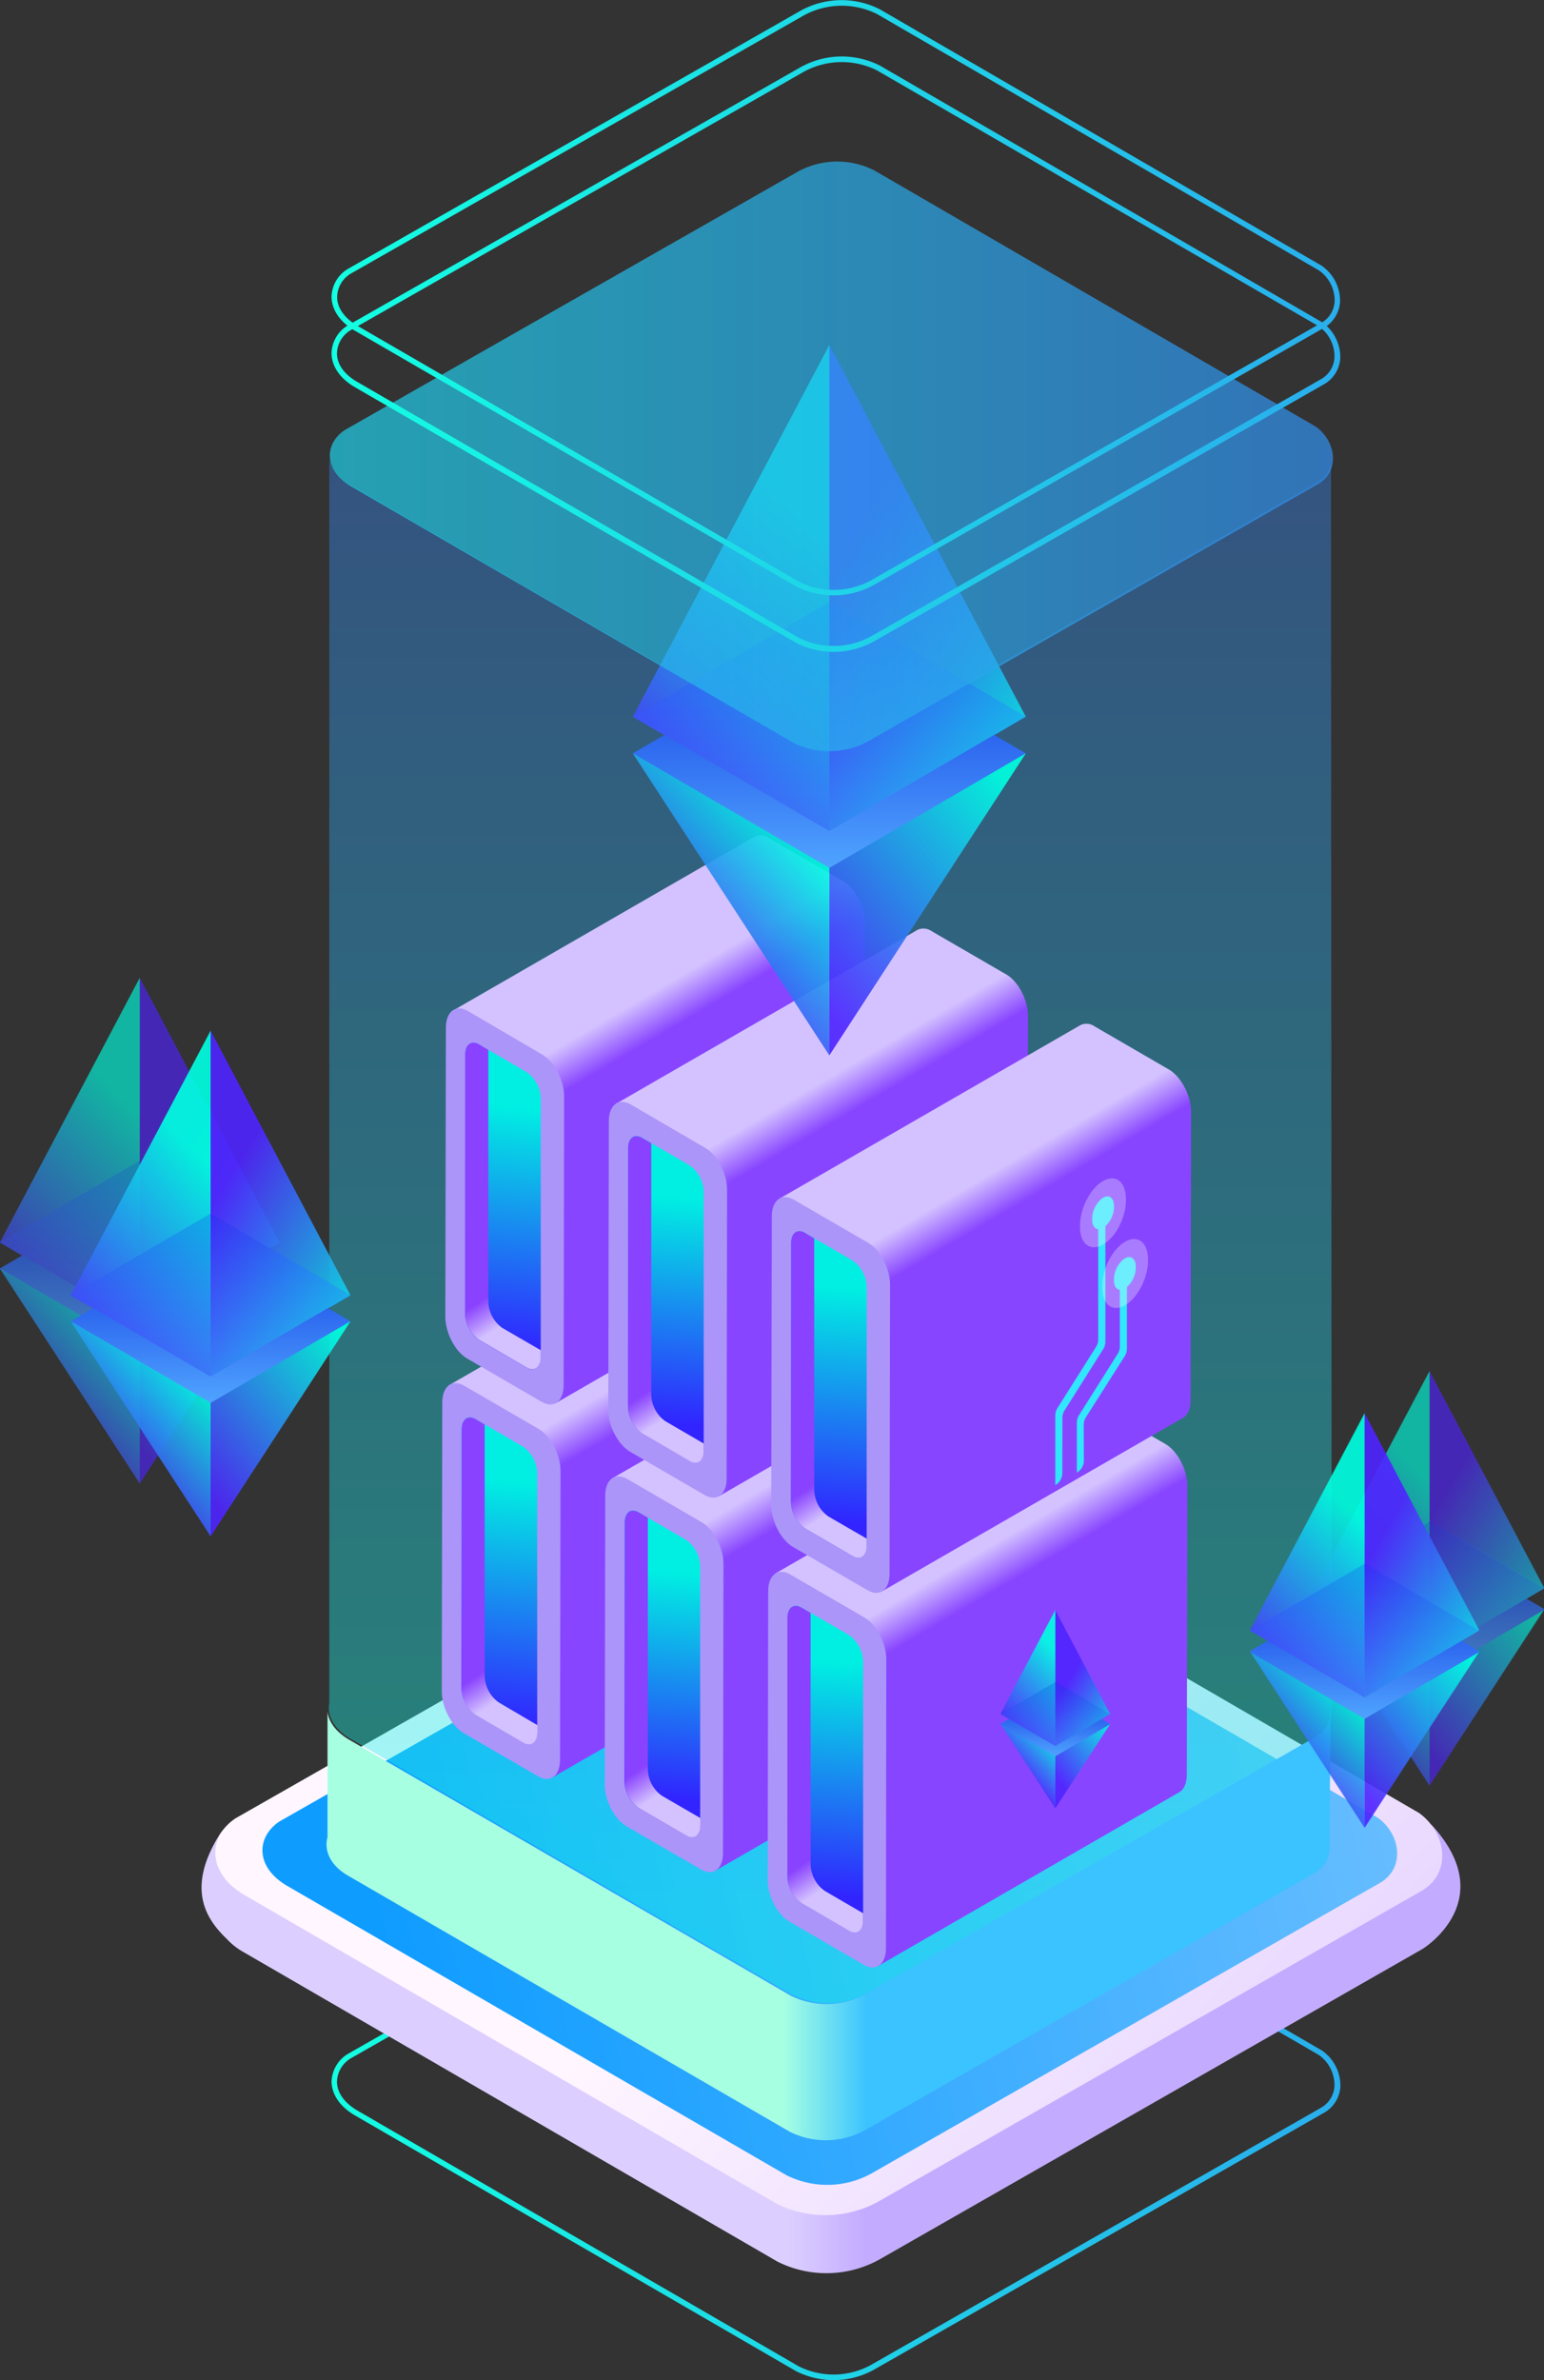 <svg xmlns="http://www.w3.org/2000/svg" xmlns:xlink="http://www.w3.org/1999/xlink" viewBox="0 0 277.99 428.24"><rect x="0" y="0" width="277.99" height="428.24" fill="#333333" stroke="none"/><defs><filter id="luminosity-noclip" x="219.59" y="-8417" width="389.16" height="32766" filterUnits="userSpaceOnUse" color-interpolation-filters="sRGB"><feFlood flood-color="#fff" result="bg"/><feBlend in="SourceGraphic" in2="bg"/></filter><mask id="mask" x="219.59" y="-8417" width="389.16" height="32766" maskUnits="userSpaceOnUse"><g style="filter:url(#luminosity-noclip)"/></mask><linearGradient id="linear-gradient" x1="455.69" y1="375.43" x2="450.82" y2="366.82" gradientUnits="userSpaceOnUse"><stop offset="0" stop-color="#fff"/><stop offset="1"/></linearGradient><linearGradient id="linear-gradient-2" x1="351.8" y1="408.8" x2="357.75" y2="398.57" xlink:href="#linear-gradient"/><linearGradient id="linear-gradient-3" x1="775.32" y1="430.7" x2="287.21" y2="373.47" gradientUnits="userSpaceOnUse"><stop offset="0" stop-color="#4f24ff"/><stop offset="1" stop-color="#13ffe2"/></linearGradient><linearGradient id="linear-gradient-4" x1="383.07" y1="353.97" x2="369.34" y2="353.97" gradientUnits="userSpaceOnUse"><stop offset="0" stop-color="#c3acff"/><stop offset="1" stop-color="#dccfff"/></linearGradient><filter id="luminosity-noclip-3" x="219.59" y="195.85" width="389.16" height="222.57" filterUnits="userSpaceOnUse" color-interpolation-filters="sRGB"><feFlood flood-color="#fff" result="bg"/><feBlend in="SourceGraphic" in2="bg"/></filter><mask id="mask-3" x="-7.77" y="186.39" width="389.16" height="222.57" maskUnits="userSpaceOnUse"><g style="filter:url(#luminosity-noclip-3)"><g transform="translate(-227.36 -9.46)"><g style="mask:url(#mask)"><path d="M602.92,269.56c-7.43-7.53-7.67-.78-6.21,7.38L460.49,198a20,20,0,0,0-19,.58L241.56,313.72c-8.09-3.71-15.53-4.92-18.87.52-6.05,9.88-2,15.25,1.44,18.57a12.07,12.07,0,0,0,3.12,2.43l.17.09,139.89,81a19.68,19.68,0,0,0,18.72-.6l214.8-123.87S617.16,284,602.92,269.56Z" style="mix-blend-mode:multiply;fill:url(#linear-gradient)"/></g></g></g></mask><linearGradient id="linear-gradient-5" x1="407.62" y1="402.89" x2="404.01" y2="396.51" gradientUnits="userSpaceOnUse"><stop offset="0" stop-color="#3300bf"/><stop offset="1" stop-color="#c0abff"/></linearGradient><linearGradient id="linear-gradient-6" x1="344.65" y1="403.97" x2="347.73" y2="398.67" xlink:href="#linear-gradient-5"/><linearGradient id="linear-gradient-7" x1="670.2" y1="610.43" x2="372.19" y2="337.16" gradientTransform="translate(3.32 -5.28) rotate(0.81)" gradientUnits="userSpaceOnUse"><stop offset="0" stop-color="#9c74ff"/><stop offset="1" stop-color="#fff6ff"/></linearGradient><linearGradient id="linear-gradient-8" x1="294.84" y1="361.4" x2="786.68" y2="248.77" gradientUnits="userSpaceOnUse"><stop offset="0" stop-color="#0e9cff"/><stop offset="1" stop-color="#fff6ff"/></linearGradient><linearGradient id="linear-gradient-9" x1="376.82" y1="-110.01" x2="376.82" y2="352.17" xlink:href="#linear-gradient-3"/><linearGradient id="linear-gradient-10" x1="342.79" y1="264.74" x2="339.04" y2="258.36" gradientUnits="userSpaceOnUse"><stop offset="0" stop-color="#8845ff"/><stop offset="1" stop-color="#d3c2ff"/></linearGradient><linearGradient id="linear-gradient-11" x1="314.69" y1="319.2" x2="319.1" y2="276.01" gradientUnits="userSpaceOnUse"><stop offset="0" stop-color="#3124ff"/><stop offset="1" stop-color="#00efe2"/></linearGradient><linearGradient id="linear-gradient-12" x1="322.24" y1="305.02" x2="325.42" y2="309.84" gradientUnits="userSpaceOnUse"><stop offset="0" stop-color="#8942ff"/><stop offset="1" stop-color="#d3c2ff"/></linearGradient><linearGradient id="linear-gradient-13" x1="372.13" y1="281.51" x2="368.38" y2="275.13" xlink:href="#linear-gradient-10"/><linearGradient id="linear-gradient-14" x1="344.69" y1="332.82" x2="348.21" y2="292.27" xlink:href="#linear-gradient-11"/><linearGradient id="linear-gradient-15" x1="351.58" y1="321.79" x2="354.76" y2="326.61" xlink:href="#linear-gradient-12"/><linearGradient id="linear-gradient-16" x1="401.47" y1="298.65" x2="397.72" y2="292.26" xlink:href="#linear-gradient-10"/><linearGradient id="linear-gradient-17" x1="374.29" y1="350.56" x2="377.37" y2="308.42" xlink:href="#linear-gradient-11"/><linearGradient id="linear-gradient-18" x1="380.92" y1="338.92" x2="384.1" y2="343.75" xlink:href="#linear-gradient-12"/><linearGradient id="linear-gradient-19" x1="343.44" y1="197.36" x2="339.69" y2="190.98" xlink:href="#linear-gradient-10"/><linearGradient id="linear-gradient-20" x1="315.34" y1="251.82" x2="319.75" y2="208.63" xlink:href="#linear-gradient-11"/><linearGradient id="linear-gradient-21" x1="322.89" y1="237.64" x2="326.07" y2="242.47" xlink:href="#linear-gradient-12"/><linearGradient id="linear-gradient-22" x1="372.78" y1="214.14" x2="369.03" y2="207.75" xlink:href="#linear-gradient-10"/><linearGradient id="linear-gradient-23" x1="345.33" y1="265.44" x2="348.86" y2="224.89" xlink:href="#linear-gradient-11"/><linearGradient id="linear-gradient-24" x1="352.23" y1="254.41" x2="355.41" y2="259.24" xlink:href="#linear-gradient-12"/><linearGradient id="linear-gradient-25" x1="402.12" y1="231.27" x2="398.37" y2="224.88" xlink:href="#linear-gradient-10"/><linearGradient id="linear-gradient-26" x1="374.94" y1="283.18" x2="378.01" y2="241.05" xlink:href="#linear-gradient-11"/><linearGradient id="linear-gradient-27" x1="381.57" y1="271.54" x2="384.75" y2="276.37" xlink:href="#linear-gradient-12"/><linearGradient id="linear-gradient-28" x1="383.53" y1="355.76" x2="368.47" y2="355.76" gradientUnits="userSpaceOnUse"><stop offset="0" stop-color="#3bc3ff"/><stop offset="1" stop-color="#a7ffe2"/></linearGradient><linearGradient id="linear-gradient-29" x1="2818.78" y1="252.42" x2="2818.78" y2="223.09" gradientTransform="matrix(-1, 0, 0, 1, 2848.17, -9.46)" gradientUnits="userSpaceOnUse"><stop offset="0" stop-color="#4fa4ff"/><stop offset="1" stop-color="#1339e2"/></linearGradient><linearGradient id="linear-gradient-30" x1="2818.78" y1="247.7" x2="2818.78" y2="218.37" gradientTransform="matrix(-1, 0, 0, 1, 2848.17, -9.46)" gradientUnits="userSpaceOnUse"><stop offset="0" stop-color="#4f81ff"/><stop offset="1" stop-color="#1339e2"/></linearGradient><linearGradient id="linear-gradient-31" x1="2821.35" y1="215.06" x2="2789.59" y2="233.93" gradientTransform="matrix(-1, 0, 0, 1, 2848.17, -9.46)" gradientUnits="userSpaceOnUse"><stop offset="0" stop-color="#4f24ff"/><stop offset="1" stop-color="#00ffe2"/></linearGradient><linearGradient id="linear-gradient-32" x1="2846.95" y1="244.13" x2="2817.88" y2="215.7" xlink:href="#linear-gradient-31"/><linearGradient id="linear-gradient-33" x1="2823.78" y1="268.45" x2="2795.72" y2="245.75" xlink:href="#linear-gradient-31"/><linearGradient id="linear-gradient-34" x1="2840.45" y1="265.41" x2="2823.74" y2="250.11" xlink:href="#linear-gradient-31"/><linearGradient id="linear-gradient-35" x1="2818.78" y1="252.34" x2="2818.78" y2="223.01" xlink:href="#linear-gradient-29"/><linearGradient id="linear-gradient-36" x1="2818.78" y1="247.62" x2="2818.78" y2="218.29" xlink:href="#linear-gradient-30"/><linearGradient id="linear-gradient-37" x1="2821.35" y1="214.98" x2="2789.59" y2="233.85" xlink:href="#linear-gradient-31"/><linearGradient id="linear-gradient-38" x1="2846.95" y1="244.05" x2="2817.88" y2="215.61" xlink:href="#linear-gradient-31"/><linearGradient id="linear-gradient-39" x1="2823.78" y1="268.36" x2="2795.72" y2="245.66" xlink:href="#linear-gradient-31"/><linearGradient id="linear-gradient-40" x1="2840.45" y1="265.33" x2="2823.74" y2="250.03" xlink:href="#linear-gradient-31"/><linearGradient id="linear-gradient-41" x1="2806.05" y1="261.93" x2="2806.05" y2="232.6" xlink:href="#linear-gradient-29"/><linearGradient id="linear-gradient-42" x1="2806.05" y1="257.21" x2="2806.05" y2="227.88" xlink:href="#linear-gradient-30"/><linearGradient id="linear-gradient-43" x1="2808.61" y1="224.57" x2="2776.86" y2="243.44" xlink:href="#linear-gradient-31"/><linearGradient id="linear-gradient-44" x1="2834.22" y1="253.65" x2="2805.14" y2="225.21" xlink:href="#linear-gradient-31"/><linearGradient id="linear-gradient-45" x1="2811.04" y1="277.96" x2="2782.98" y2="255.26" xlink:href="#linear-gradient-31"/><linearGradient id="linear-gradient-46" x1="2827.71" y1="274.92" x2="2811" y2="259.62" xlink:href="#linear-gradient-31"/><linearGradient id="linear-gradient-47" x1="2806.05" y1="261.85" x2="2806.05" y2="232.52" xlink:href="#linear-gradient-29"/><linearGradient id="linear-gradient-48" x1="2806.05" y1="257.13" x2="2806.05" y2="227.8" xlink:href="#linear-gradient-30"/><linearGradient id="linear-gradient-49" x1="2808.61" y1="224.49" x2="2776.86" y2="243.36" xlink:href="#linear-gradient-31"/><linearGradient id="linear-gradient-50" x1="2834.22" y1="253.56" x2="2805.14" y2="225.13" xlink:href="#linear-gradient-31"/><linearGradient id="linear-gradient-51" x1="2811.04" y1="277.88" x2="2782.98" y2="255.18" xlink:href="#linear-gradient-31"/><linearGradient id="linear-gradient-52" x1="2827.71" y1="274.84" x2="2811" y2="259.54" xlink:href="#linear-gradient-31"/><linearGradient id="linear-gradient-53" x1="2586.91" y1="310.94" x2="2586.91" y2="286.92" xlink:href="#linear-gradient-29"/><linearGradient id="linear-gradient-54" x1="2586.91" y1="307.08" x2="2586.91" y2="283.05" xlink:href="#linear-gradient-30"/><linearGradient id="linear-gradient-55" x1="2589.01" y1="280.34" x2="2563" y2="295.8" xlink:href="#linear-gradient-31"/><linearGradient id="linear-gradient-56" x1="2609.98" y1="304.16" x2="2586.17" y2="280.86" xlink:href="#linear-gradient-31"/><linearGradient id="linear-gradient-57" x1="2591" y1="324.07" x2="2568.02" y2="305.48" xlink:href="#linear-gradient-31"/><linearGradient id="linear-gradient-58" x1="2604.65" y1="321.58" x2="2590.97" y2="309.05" xlink:href="#linear-gradient-31"/><linearGradient id="linear-gradient-59" x1="2586.91" y1="311.15" x2="2586.91" y2="287.12" xlink:href="#linear-gradient-29"/><linearGradient id="linear-gradient-60" x1="2586.91" y1="307.28" x2="2586.91" y2="283.26" xlink:href="#linear-gradient-30"/><linearGradient id="linear-gradient-61" x1="2589.01" y1="280.54" x2="2563" y2="296" xlink:href="#linear-gradient-31"/><linearGradient id="linear-gradient-62" x1="2609.98" y1="304.36" x2="2586.17" y2="281.07" xlink:href="#linear-gradient-31"/><linearGradient id="linear-gradient-63" x1="2591" y1="324.27" x2="2568.02" y2="305.68" xlink:href="#linear-gradient-31"/><linearGradient id="linear-gradient-64" x1="2604.65" y1="321.79" x2="2590.97" y2="309.25" xlink:href="#linear-gradient-31"/><linearGradient id="linear-gradient-65" x1="2598.58" y1="318.53" x2="2598.58" y2="294.5" xlink:href="#linear-gradient-29"/><linearGradient id="linear-gradient-66" x1="2598.58" y1="314.66" x2="2598.58" y2="290.64" xlink:href="#linear-gradient-30"/><linearGradient id="linear-gradient-67" x1="2600.68" y1="287.93" x2="2574.67" y2="303.39" xlink:href="#linear-gradient-31"/><linearGradient id="linear-gradient-68" x1="2621.65" y1="311.74" x2="2597.84" y2="288.45" xlink:href="#linear-gradient-31"/><linearGradient id="linear-gradient-69" x1="2602.67" y1="331.66" x2="2579.69" y2="313.06" xlink:href="#linear-gradient-31"/><linearGradient id="linear-gradient-70" x1="2616.32" y1="329.17" x2="2602.64" y2="316.64" xlink:href="#linear-gradient-31"/><linearGradient id="linear-gradient-71" x1="2598.58" y1="318.73" x2="2598.58" y2="294.71" xlink:href="#linear-gradient-29"/><linearGradient id="linear-gradient-72" x1="2598.58" y1="314.87" x2="2598.58" y2="290.84" xlink:href="#linear-gradient-30"/><linearGradient id="linear-gradient-73" x1="2600.68" y1="288.13" x2="2574.67" y2="303.59" xlink:href="#linear-gradient-31"/><linearGradient id="linear-gradient-74" x1="2621.65" y1="311.95" x2="2597.84" y2="288.65" xlink:href="#linear-gradient-31"/><linearGradient id="linear-gradient-75" x1="2602.67" y1="331.86" x2="2579.69" y2="313.27" xlink:href="#linear-gradient-31"/><linearGradient id="linear-gradient-76" x1="2616.32" y1="329.37" x2="2602.64" y2="316.84" xlink:href="#linear-gradient-31"/><linearGradient id="linear-gradient-77" x1="2694.81" y1="165.66" x2="2694.81" y2="124.44" xlink:href="#linear-gradient-29"/><linearGradient id="linear-gradient-78" x1="2694.81" y1="159.03" x2="2694.81" y2="117.81" xlink:href="#linear-gradient-30"/><linearGradient id="linear-gradient-79" x1="2698.42" y1="113.16" x2="2653.8" y2="139.68" xlink:href="#linear-gradient-31"/><linearGradient id="linear-gradient-80" x1="2734.4" y1="154.02" x2="2693.54" y2="114.06" xlink:href="#linear-gradient-31"/><linearGradient id="linear-gradient-81" x1="2701.83" y1="188.18" x2="2662.4" y2="156.29" xlink:href="#linear-gradient-31"/><linearGradient id="linear-gradient-82" x1="2725.25" y1="183.92" x2="2701.78" y2="162.41" xlink:href="#linear-gradient-31"/><linearGradient id="linear-gradient-83" x1="2694.81" y1="165.61" x2="2694.81" y2="124.39" xlink:href="#linear-gradient-29"/><linearGradient id="linear-gradient-84" x1="2694.81" y1="158.98" x2="2694.81" y2="117.76" xlink:href="#linear-gradient-30"/><linearGradient id="linear-gradient-85" x1="2698.42" y1="113.11" x2="2653.8" y2="139.64" xlink:href="#linear-gradient-31"/><linearGradient id="linear-gradient-86" x1="2734.4" y1="153.97" x2="2693.54" y2="114.01" xlink:href="#linear-gradient-31"/><linearGradient id="linear-gradient-87" x1="2701.83" y1="188.13" x2="2662.4" y2="156.24" xlink:href="#linear-gradient-31"/><linearGradient id="linear-gradient-88" x1="2725.25" y1="183.87" x2="2701.78" y2="162.36" xlink:href="#linear-gradient-31"/><linearGradient id="linear-gradient-89" x1="772.69" y1="91.58" x2="153.82" y2="91.58" xlink:href="#linear-gradient-3"/><linearGradient id="linear-gradient-90" x1="775.32" y1="119.74" x2="287.21" y2="62.52" xlink:href="#linear-gradient-3"/><linearGradient id="linear-gradient-91" x1="775.32" y1="109.58" x2="287.21" y2="52.36" xlink:href="#linear-gradient-3"/><linearGradient id="linear-gradient-92" x1="2654.2" y1="325.36" x2="2654.2" y2="313.87" xlink:href="#linear-gradient-29"/><linearGradient id="linear-gradient-93" x1="2654.2" y1="323.52" x2="2654.2" y2="312.02" xlink:href="#linear-gradient-30"/><linearGradient id="linear-gradient-94" x1="2655.2" y1="310.73" x2="2642.76" y2="318.12" xlink:href="#linear-gradient-31"/><linearGradient id="linear-gradient-95" x1="2665.23" y1="322.12" x2="2653.84" y2="310.98" xlink:href="#linear-gradient-31"/><linearGradient id="linear-gradient-96" x1="2656.15" y1="331.64" x2="2645.16" y2="322.75" xlink:href="#linear-gradient-31"/><linearGradient id="linear-gradient-97" x1="2662.68" y1="330.45" x2="2656.14" y2="324.46" xlink:href="#linear-gradient-31"/><linearGradient id="linear-gradient-98" x1="2654.2" y1="325.46" x2="2654.2" y2="313.97" xlink:href="#linear-gradient-29"/><linearGradient id="linear-gradient-99" x1="2654.2" y1="323.61" x2="2654.2" y2="312.12" xlink:href="#linear-gradient-30"/><linearGradient id="linear-gradient-100" x1="2655.2" y1="310.83" x2="2642.76" y2="318.22" xlink:href="#linear-gradient-31"/><linearGradient id="linear-gradient-101" x1="2665.23" y1="322.22" x2="2653.84" y2="311.07" xlink:href="#linear-gradient-31"/><linearGradient id="linear-gradient-102" x1="2656.15" y1="331.74" x2="2645.16" y2="322.85" xlink:href="#linear-gradient-31"/><linearGradient id="linear-gradient-103" x1="2662.68" y1="330.55" x2="2656.14" y2="324.56" xlink:href="#linear-gradient-31"/></defs><g style="isolation:isolate"><g id="content"><g id="_7" data-name="7"><g style="mix-blend-mode:lighten"><path d="M377.47,437.7a15.13,15.13,0,0,1-6.74-1.59L291.15,390c-2.59-1.54-4-3.64-4.1-5.9A6.06,6.06,0,0,1,290,379h0l81.26-46.31a15.23,15.23,0,0,1,14.53-.45l79.59,46.16a7.7,7.7,0,0,1,3.31,6.45,5.79,5.79,0,0,1-3,4.78L385,435.66A15,15,0,0,1,377.47,437.7Zm-87-57.87a5.07,5.07,0,0,0-2.44,4.26c.05,1.91,1.33,3.7,3.6,5.06l79.55,46.07a14,14,0,0,0,13.32-.44l80.65-46.06a4.77,4.77,0,0,0,2.48-4,6.63,6.63,0,0,0-2.85-5.54L385.29,333.1a14.23,14.23,0,0,0-13.55.43Z" transform="translate(-227.36 -9.46)" style="fill:url(#linear-gradient-3)"/></g><path d="M485.1,337.78s-7.22-.8-5.76,7.36l-92.19-53.49a20,20,0,0,0-19,.58l-82.52,47c-8.1-3.71-15.54-4.92-18.87.53-6.05,9.87-2,15.24,1.43,18.56a12.3,12.3,0,0,0,3.13,2.43l.17.1,95.86,55.53a19.68,19.68,0,0,0,18.72-.6l97.43-55.67S497.66,351.44,485.1,337.78Z" transform="translate(-227.36 -9.46)" style="fill:url(#linear-gradient-4)"/><g style="mask:url(#mask-3)"><path d="M485.1,337.78s-7.22-.8-5.76,7.36l-92.19-53.49a20,20,0,0,0-19,.58l-82.52,47c-8.1-3.71-15.54-4.92-18.87.53-6.05,9.87-2,15.24,1.43,18.56a12.3,12.3,0,0,0,3.13,2.43l.17.1,95.86,55.53a19.68,19.68,0,0,0,18.72-.6l97.43-55.67S497.72,351.83,485.1,337.78Z" transform="translate(-227.36 -9.46)" style="opacity:0.4;mix-blend-mode:multiply;fill:url(#linear-gradient-5)"/></g><g style="mask:url(#mask-3)"><path d="M485.1,337.78s-7.22-.8-5.76,7.36l-92.19-53.49a20,20,0,0,0-19,.58l-82.52,47c-8.1-3.71-15.54-4.92-18.87.53-6.05,9.87-2,15.24,1.43,18.56a12.3,12.3,0,0,0,3.13,2.43l.17.1,95.86,55.53a19.68,19.68,0,0,0,18.72-.6l97.43-55.67S497.45,351.59,485.1,337.78Z" transform="translate(-227.36 -9.46)" style="opacity:0.5;mix-blend-mode:multiply;fill:url(#linear-gradient-6)"/></g><path d="M269.76,336.62l98.24-56a20,20,0,0,1,19-.58l95.88,55.63c4.95,3.61,5.91,10.83.43,14l-97.42,55.68a19.73,19.73,0,0,1-18.73.59L271.34,350.4C264.47,346.31,264.86,339.89,269.76,336.62Z" transform="translate(-227.36 -9.46)" style="fill:url(#linear-gradient-7)"/><path d="M277.65,337.2l91.9-52.37a16.71,16.71,0,0,1,15.9-.49l90,52.19c4.13,3,4.93,9.05.36,11.71l-91.22,52.09a16.45,16.45,0,0,1-15.63.5l-90-52.12C273.23,345.29,273.56,339.94,277.65,337.2Z" transform="translate(-227.36 -9.46)" style="fill:url(#linear-gradient-8)"/></g><g id="_6" data-name="6"><path d="M467.13,317.31,467,93a5.3,5.3,0,0,1-2.56,3.3l-80.65,46.06a14.54,14.54,0,0,1-13.82.44L290.4,96.7a7.31,7.31,0,0,1-3.75-4.65l0,223.73c-.43,2.2.66,4.67,3.75,6.5l79.55,46.08a14.56,14.56,0,0,0,13.83-.44l80.65-46.06a5.25,5.25,0,0,0,2.73-4.55Z" transform="translate(-227.36 -9.46)" style="opacity:0.4;mix-blend-mode:lighten;fill:url(#linear-gradient-9)"/><g id="_10" data-name="10"><path d="M378.52,235.38l-13.41-7.78a2.59,2.59,0,0,0-2.5-.25h0l0,0-54.37,31.32,18.56,70.61,54.09-31.17c.91-.43,1.5-1.58,1.5-3.25l.1-51.95C382.46,240,380.7,236.64,378.52,235.38Z" transform="translate(-227.36 -9.46)" style="fill:url(#linear-gradient-10)"/><path d="M324.24,329.06l-13.41-7.78c-2.18-1.26-3.94-4.64-3.93-7.54l.09-51.95c0-2.91,1.77-4.24,3.95-3l13.41,7.78c2.18,1.26,3.94,4.64,3.93,7.54l-.09,51.95C328.19,329,326.42,330.32,324.24,329.06Z" transform="translate(-227.36 -9.46)" style="fill:#ab95f9"/><path d="M321.55,322.92l-8.59-5a6,6,0,0,1-2.51-4.83l0-46.42c0-1.86,1.13-2.71,2.52-1.9l8.59,5a6.07,6.07,0,0,1,2.52,4.83l0,46.42C324.07,322.87,322.94,323.73,321.55,322.92Z" transform="translate(-227.36 -9.46)" style="fill:url(#linear-gradient-11)"/><path d="M317.15,315.76a6,6,0,0,1-2.52-4.83l0-45.18L313,264.8c-1.39-.81-2.53,0-2.53,1.9l0,46.42A6,6,0,0,0,313,318l8.58,5c1.39.81,2.53-.05,2.53-1.91v-1.24Z" transform="translate(-227.36 -9.46)" style="fill:url(#linear-gradient-12)"/><path d="M407.86,252.15l-13.41-7.77a2.57,2.57,0,0,0-2.5-.26h0l0,0-54.37,31.33,18.56,70.6L410.2,314.9c.91-.43,1.5-1.58,1.5-3.25l.1-51.95C411.8,256.79,410,253.41,407.86,252.15Z" transform="translate(-227.36 -9.46)" style="fill:url(#linear-gradient-13)"/><path d="M353.58,345.83l-13.41-7.78c-2.18-1.26-3.94-4.64-3.93-7.54l.09-51.95c0-2.91,1.77-4.24,3.95-3l13.41,7.78c2.18,1.26,3.94,4.64,3.93,7.54l-.09,52C357.53,345.76,355.76,347.09,353.58,345.83Z" transform="translate(-227.36 -9.46)" style="fill:#ab95f9"/><path d="M350.89,339.69l-8.59-5a6,6,0,0,1-2.51-4.83l0-46.42c0-1.86,1.13-2.71,2.52-1.9l8.59,5a6.07,6.07,0,0,1,2.52,4.83l0,46.42C353.41,339.64,352.28,340.5,350.89,339.69Z" transform="translate(-227.36 -9.46)" style="fill:url(#linear-gradient-14)"/><path d="M346.49,332.53A6,6,0,0,1,344,327.7l0-45.18-1.65-.95c-1.4-.81-2.53,0-2.53,1.9l0,46.42a6,6,0,0,0,2.52,4.83l8.58,5c1.39.81,2.53-.05,2.53-1.91v-1.24Z" transform="translate(-227.36 -9.46)" style="fill:url(#linear-gradient-15)"/><path d="M437.2,269.28l-13.41-7.77a2.57,2.57,0,0,0-2.5-.26h0l0,0L366.89,292.6l18.56,70.6L439.54,332c.91-.43,1.5-1.58,1.5-3.25l.1-51.95C441.14,273.92,439.38,270.55,437.2,269.28Z" transform="translate(-227.36 -9.46)" style="fill:url(#linear-gradient-16)"/><path d="M382.92,363l-13.41-7.78c-2.18-1.26-3.94-4.64-3.93-7.54l.09-51.95c0-2.91,1.77-4.24,3.95-3L383,300.49c2.18,1.26,3.94,4.64,3.93,7.55L386.87,360C386.87,362.89,385.1,364.22,382.92,363Z" transform="translate(-227.36 -9.46)" style="fill:#ab95f9"/><path d="M380.23,356.82l-8.59-5a6,6,0,0,1-2.51-4.83l0-46.42c0-1.86,1.13-2.71,2.52-1.9l8.59,5a6.07,6.07,0,0,1,2.52,4.83l0,46.43C382.75,356.78,381.62,357.63,380.23,356.82Z" transform="translate(-227.36 -9.46)" style="fill:url(#linear-gradient-17)"/><path d="M375.83,349.66a6,6,0,0,1-2.52-4.83l0-45.18-1.65-.95c-1.4-.81-2.53,0-2.53,1.9l0,46.42a6,6,0,0,0,2.52,4.83l8.58,5c1.39.81,2.53,0,2.53-1.9v-1.25Z" transform="translate(-227.36 -9.46)" style="fill:url(#linear-gradient-18)"/></g><g id="_10-2" data-name="10"><path d="M379.17,168l-13.41-7.77a2.57,2.57,0,0,0-2.5-.26h0l0,0-54.37,31.33,18.56,70.6,54.09-31.17c.91-.43,1.5-1.58,1.5-3.25l.1-51.95C383.11,172.64,381.35,169.26,379.17,168Z" transform="translate(-227.36 -9.46)" style="fill:url(#linear-gradient-19)"/><path d="M324.89,261.68l-13.41-7.78c-2.18-1.26-3.94-4.64-3.94-7.54l.1-52c0-2.91,1.77-4.24,3.95-3L325,199.21c2.18,1.26,3.94,4.64,3.93,7.54l-.09,51.95C328.84,261.61,327.07,262.94,324.89,261.68Z" transform="translate(-227.36 -9.46)" style="fill:#ab95f9"/><path d="M322.2,255.54l-8.59-5a6.07,6.07,0,0,1-2.52-4.83l0-46.42c0-1.86,1.14-2.71,2.53-1.9l8.59,5a6,6,0,0,1,2.51,4.83l0,46.42C324.72,255.49,323.59,256.35,322.2,255.54Z" transform="translate(-227.36 -9.46)" style="fill:url(#linear-gradient-20)"/><path d="M317.79,248.38a6,6,0,0,1-2.51-4.83l0-45.18-1.65-1c-1.4-.81-2.53,0-2.53,1.9l0,46.42a6,6,0,0,0,2.52,4.83l8.58,5c1.39.81,2.53-.05,2.53-1.9V252.4Z" transform="translate(-227.36 -9.46)" style="fill:url(#linear-gradient-21)"/><path d="M408.51,184.77,395.1,177a2.57,2.57,0,0,0-2.5-.26h0l0,0L338.2,208.09l18.56,70.6,54.09-31.17c.91-.43,1.5-1.58,1.5-3.25l.1-52C412.45,189.41,410.69,186,408.51,184.77Z" transform="translate(-227.36 -9.46)" style="fill:url(#linear-gradient-22)"/><path d="M354.23,278.45l-13.41-7.78c-2.18-1.26-3.94-4.64-3.94-7.54l.1-51.95c0-2.91,1.77-4.24,3.95-3L354.34,216c2.18,1.26,3.94,4.64,3.93,7.54l-.09,52C358.18,278.38,356.41,279.71,354.23,278.45Z" transform="translate(-227.36 -9.46)" style="fill:#ab95f9"/><path d="M351.54,272.31l-8.59-5a6.06,6.06,0,0,1-2.52-4.83l0-46.42c0-1.86,1.14-2.71,2.53-1.9l8.59,5a6,6,0,0,1,2.51,4.83l0,46.43C354.06,272.26,352.93,273.12,351.54,272.31Z" transform="translate(-227.36 -9.46)" style="fill:url(#linear-gradient-23)"/><path d="M347.13,265.15a6,6,0,0,1-2.51-4.83l0-45.18-1.65-.95c-1.4-.81-2.53,0-2.53,1.9l0,46.42a6,6,0,0,0,2.52,4.83l8.58,5c1.39.81,2.52,0,2.53-1.9v-1.25Z" transform="translate(-227.36 -9.46)" style="fill:url(#linear-gradient-24)"/><path d="M437.85,201.91l-13.41-7.78a2.57,2.57,0,0,0-2.5-.26h0l0,0-54.37,31.33,18.56,70.6,54.09-31.16c.91-.44,1.5-1.59,1.5-3.26l.09-51.95C441.79,206.55,440,203.17,437.85,201.91Z" transform="translate(-227.36 -9.46)" style="fill:url(#linear-gradient-25)"/><path d="M383.57,295.58l-13.41-7.77c-2.18-1.27-3.94-4.64-3.94-7.55l.1-51.95c0-2.9,1.77-4.24,3.95-3l13.41,7.77c2.18,1.26,3.94,4.64,3.93,7.55l-.09,52C387.51,295.51,385.75,296.84,383.57,295.58Z" transform="translate(-227.36 -9.46)" style="fill:#ab95f9"/><path d="M380.88,289.44l-8.59-5a6.07,6.07,0,0,1-2.52-4.83l0-46.43c0-1.86,1.14-2.71,2.53-1.9l8.59,5a6,6,0,0,1,2.51,4.83l0,46.42C383.4,289.4,382.27,290.25,380.88,289.44Z" transform="translate(-227.36 -9.46)" style="fill:url(#linear-gradient-26)"/><path d="M376.47,282.28a6,6,0,0,1-2.51-4.83l0-45.17-1.65-1c-1.4-.81-2.53,0-2.53,1.9l0,46.43a6,6,0,0,0,2.51,4.83l8.59,5c1.39.81,2.52,0,2.53-1.9V286.3Z" transform="translate(-227.36 -9.46)" style="fill:url(#linear-gradient-27)"/><g id="_4" data-name="4"><path d="M422.51,272.23a2.55,2.55,0,0,1-1.27,2.2h0v-9a2.49,2.49,0,0,1,.4-1.36l6.94-11a2.51,2.51,0,0,0,.4-1.36v-10.9a.64.64,0,0,1,.64-.65h0a.65.65,0,0,1,.64.65V252.1a2.53,2.53,0,0,1-.39,1.36l-7,11a2.62,2.62,0,0,0-.39,1.36Z" transform="translate(-227.36 -9.46)" style="fill:#31e7ff"/><path d="M418.63,274.47a2.56,2.56,0,0,1-1.27,2.2h0V264.16a2.53,2.53,0,0,1,.39-1.36l6.95-11a2.62,2.62,0,0,0,.39-1.36V228.32a.65.65,0,0,1,.64-.65h0a.65.65,0,0,1,.65.65v22.53a2.51,2.51,0,0,1-.4,1.36l-6.94,11a2.48,2.48,0,0,0-.4,1.35Z" transform="translate(-227.36 -9.46)" style="fill:#31e7ff"/><path d="M426,230.38h0c-1.09.64-2,0-2-1.48v-.12a4.76,4.76,0,0,1,1.93-3.81h0c1.09-.64,2,0,2,1.48v.12A4.76,4.76,0,0,1,426,230.38Z" transform="translate(-227.36 -9.46)" style="fill:#31e7ff"/><path d="M429.92,241.29h0c-1.09.65-2,0-2-1.47v-.13a4.74,4.74,0,0,1,1.93-3.8h0c1.09-.64,2,0,2,1.47v.13A4.73,4.73,0,0,1,429.92,241.29Z" transform="translate(-227.36 -9.46)" style="fill:#31e7ff"/><path d="M426,233.35h0c-2.28,1.36-4.16,0-4.19-3.09V230c0-3.06,1.79-6.64,4.07-8h0c2.28-1.36,4.16,0,4.19,3.09v.27C430.12,228.42,428.3,232,426,233.35Z" transform="translate(-227.36 -9.46)" style="fill:#f8ffff;opacity:0.3"/><path d="M430,244.27h0c-2.28,1.35-4.16,0-4.19-3.09v-.27c0-3.06,1.78-6.64,4.06-8h0c2.28-1.35,4.16,0,4.19,3.1v.27C434.05,239.34,432.23,242.92,430,244.27Z" transform="translate(-227.36 -9.46)" style="fill:#f8ffff;opacity:0.3"/></g></g><path d="M466.89,317a5.28,5.28,0,0,1-2.73,5l-80.65,46.06a14.56,14.56,0,0,1-13.83.44l-79.55-46.08c-2.41-1.44-3.6-3.26-3.8-5V340c-.65,2.3.38,5,3.65,6.91L369.54,393a14.54,14.54,0,0,0,13.82-.43L464,346.5a5.28,5.28,0,0,0,2.73-5h0l.19-24.49Z" transform="translate(-227.36 -9.46)" style="mix-blend-mode:overlay;fill:url(#linear-gradient-28)"/></g><g id="_5" data-name="5"><g style="opacity:0.7"><g style="mix-blend-mode:overlay"><polygon points="50.32 228.29 25.16 242.96 0 228.29 25.16 213.62 50.32 228.29" style="fill:url(#linear-gradient-29)"/><polygon points="50.32 223.57 25.16 238.24 0 223.57 25.16 208.91 50.32 223.57" style="fill:url(#linear-gradient-30)"/><polygon points="50.32 223.57 25.16 176 25.16 238.24 50.32 223.57" style="opacity:0.7;fill:url(#linear-gradient-31)"/><polygon points="0 223.57 25.16 176 25.16 238.24 0 223.57" style="opacity:0.7;fill:url(#linear-gradient-32)"/><polygon points="50.32 228.29 25.16 266.93 25.16 242.96 50.32 228.29" style="opacity:0.7;fill:url(#linear-gradient-33)"/><polygon points="0 228.29 25.16 266.93 25.16 242.96 0 228.29" style="opacity:0.7;fill:url(#linear-gradient-34)"/></g><g style="mix-blend-mode:overlay"><polygon points="50.32 228.21 25.16 242.87 0 228.21 25.16 213.54 50.32 228.21" style="fill:url(#linear-gradient-35)"/><polygon points="50.32 223.49 25.16 238.16 0 223.49 25.16 208.82 50.32 223.49" style="fill:url(#linear-gradient-36)"/><polygon points="50.32 223.49 25.16 175.92 25.16 238.16 50.32 223.49" style="opacity:0.7;fill:url(#linear-gradient-37)"/><polygon points="0 223.49 25.16 175.92 25.16 238.16 0 223.49" style="opacity:0.7;fill:url(#linear-gradient-38)"/><polygon points="50.32 228.21 25.16 266.85 25.16 242.87 50.32 228.21" style="opacity:0.7;fill:url(#linear-gradient-39)"/><polygon points="0 228.21 25.16 266.85 25.16 242.87 0 228.21" style="opacity:0.7;fill:url(#linear-gradient-40)"/></g></g><polygon points="63.08 237.8 37.92 252.47 12.76 237.8 37.92 223.14 63.08 237.8" style="fill:url(#linear-gradient-41)"/><polygon points="63.08 233.08 37.92 247.75 12.76 233.08 37.92 218.42 63.08 233.08" style="fill:url(#linear-gradient-42)"/><polygon points="63.08 233.08 37.92 185.51 37.92 247.75 63.08 233.08" style="opacity:0.7;fill:url(#linear-gradient-43)"/><polygon points="12.76 233.08 37.92 185.51 37.92 247.75 12.76 233.08" style="opacity:0.7;fill:url(#linear-gradient-44)"/><polygon points="63.08 237.8 37.92 276.44 37.92 252.47 63.08 237.8" style="opacity:0.7;fill:url(#linear-gradient-45)"/><polygon points="12.76 237.8 37.92 276.44 37.92 252.47 12.76 237.8" style="opacity:0.7;fill:url(#linear-gradient-46)"/><polygon points="63.08 237.72 37.92 252.39 12.76 237.72 37.92 223.05 63.08 237.72" style="fill:url(#linear-gradient-47)"/><polygon points="63.08 233 37.92 247.67 12.76 233 37.92 218.34 63.08 233" style="fill:url(#linear-gradient-48)"/><polygon points="63.08 233 37.92 185.43 37.92 247.67 63.08 233" style="opacity:0.7;fill:url(#linear-gradient-49)"/><polygon points="12.76 233 37.92 185.43 37.92 247.67 12.76 233" style="opacity:0.7;fill:url(#linear-gradient-50)"/><polygon points="63.08 237.72 37.92 276.36 37.92 252.39 63.08 237.72" style="opacity:0.7;fill:url(#linear-gradient-51)"/><polygon points="12.76 237.72 37.92 276.36 37.92 252.39 12.76 237.72" style="opacity:0.7;fill:url(#linear-gradient-52)"/></g><g id="_4-2" data-name="4"><g style="opacity:0.7"><g style="mix-blend-mode:overlay"><polygon points="277.99 289.47 257.38 301.48 236.77 289.47 257.38 277.45 277.99 289.47" style="fill:url(#linear-gradient-53)"/><polygon points="277.99 285.6 257.38 297.62 236.77 285.6 257.38 273.59 277.99 285.6" style="fill:url(#linear-gradient-54)"/><polygon points="277.99 285.6 257.38 246.64 257.38 297.62 277.99 285.6" style="opacity:0.7;fill:url(#linear-gradient-55)"/><polygon points="236.77 285.6 257.38 246.64 257.38 297.62 236.77 285.6" style="opacity:0.7;fill:url(#linear-gradient-56)"/><polygon points="277.99 289.47 257.38 321.12 257.38 301.48 277.99 289.47" style="opacity:0.7;fill:url(#linear-gradient-57)"/><polygon points="236.77 289.47 257.38 321.12 257.38 301.48 236.77 289.47" style="opacity:0.7;fill:url(#linear-gradient-58)"/></g><g style="mix-blend-mode:overlay"><polygon points="277.99 289.67 257.38 301.68 236.77 289.67 257.38 277.66 277.99 289.67" style="fill:url(#linear-gradient-59)"/><polygon points="277.99 285.81 257.38 297.82 236.77 285.81 257.38 273.79 277.99 285.81" style="fill:url(#linear-gradient-60)"/><polygon points="277.99 285.81 257.38 246.84 257.38 297.82 277.99 285.81" style="opacity:0.7;fill:url(#linear-gradient-61)"/><polygon points="236.77 285.81 257.38 246.84 257.38 297.82 236.77 285.81" style="opacity:0.7;fill:url(#linear-gradient-62)"/><polygon points="277.99 289.67 257.38 321.32 257.38 301.68 277.99 289.67" style="opacity:0.7;fill:url(#linear-gradient-63)"/><polygon points="236.77 289.67 257.38 321.32 257.38 301.68 236.77 289.67" style="opacity:0.7;fill:url(#linear-gradient-64)"/></g></g><polygon points="266.3 297.05 245.69 309.07 225.09 297.05 245.69 285.04 266.3 297.05" style="fill:url(#linear-gradient-65)"/><polygon points="266.3 293.19 245.69 305.2 225.09 293.19 245.69 281.18 266.3 293.19" style="fill:url(#linear-gradient-66)"/><polygon points="266.3 293.19 245.69 254.22 245.69 305.2 266.3 293.19" style="opacity:0.7;fill:url(#linear-gradient-67)"/><polygon points="225.09 293.19 245.69 254.22 245.69 305.2 225.09 293.19" style="opacity:0.7;fill:url(#linear-gradient-68)"/><polygon points="266.3 297.05 245.69 328.7 245.69 309.07 266.3 297.05" style="opacity:0.7;fill:url(#linear-gradient-69)"/><polygon points="225.09 297.05 245.69 328.7 245.69 309.07 225.09 297.05" style="opacity:0.7;fill:url(#linear-gradient-70)"/><polygon points="266.3 297.26 245.69 309.27 225.09 297.26 245.69 285.24 266.3 297.26" style="fill:url(#linear-gradient-71)"/><polygon points="266.3 293.39 245.69 305.4 225.09 293.39 245.69 281.38 266.3 293.39" style="fill:url(#linear-gradient-72)"/><polygon points="266.3 293.39 245.69 254.43 245.69 305.4 266.3 293.39" style="opacity:0.7;fill:url(#linear-gradient-73)"/><polygon points="225.09 293.39 245.69 254.43 245.69 305.4 225.09 293.39" style="opacity:0.7;fill:url(#linear-gradient-74)"/><polygon points="266.3 297.26 245.69 328.91 245.69 309.27 266.3 297.26" style="opacity:0.7;fill:url(#linear-gradient-75)"/><polygon points="225.09 297.26 245.69 328.91 245.69 309.27 225.09 297.26" style="opacity:0.7;fill:url(#linear-gradient-76)"/></g><g id="_3" data-name="3"><polygon points="184.67 135.59 149.32 156.2 113.96 135.59 149.32 114.98 184.67 135.59" style="fill:url(#linear-gradient-77)"/><polygon points="184.67 128.96 149.32 149.57 113.96 128.96 149.32 108.35 184.67 128.96" style="fill:url(#linear-gradient-78)"/><polygon points="184.67 128.96 149.32 62.12 149.32 149.57 184.67 128.96" style="opacity:0.7;fill:url(#linear-gradient-79)"/><polygon points="113.96 128.96 149.32 62.12 149.32 149.57 113.96 128.96" style="opacity:0.7;fill:url(#linear-gradient-80)"/><polygon points="184.67 135.59 149.32 189.89 149.32 156.2 184.67 135.59" style="opacity:0.7;fill:url(#linear-gradient-81)"/><polygon points="113.96 135.59 149.32 189.89 149.32 156.2 113.96 135.59" style="opacity:0.7;fill:url(#linear-gradient-82)"/><g style="mix-blend-mode:overlay"><polygon points="184.67 135.54 149.32 156.15 113.96 135.54 149.32 114.93 184.67 135.54" style="fill:url(#linear-gradient-83)"/><polygon points="184.67 128.91 149.32 149.52 113.96 128.91 149.32 108.3 184.67 128.91" style="fill:url(#linear-gradient-84)"/><polygon points="184.67 128.91 149.32 62.06 149.32 149.52 184.67 128.91" style="opacity:0.7;fill:url(#linear-gradient-85)"/><polygon points="113.96 128.91 149.32 62.06 149.32 149.52 113.96 128.91" style="opacity:0.7;fill:url(#linear-gradient-86)"/><polygon points="184.67 135.54 149.32 189.84 149.32 156.15 184.67 135.54" style="opacity:0.7;fill:url(#linear-gradient-87)"/><polygon points="113.96 135.54 149.32 189.84 149.32 156.15 113.96 135.54" style="opacity:0.7;fill:url(#linear-gradient-88)"/></g></g><g id="_2" data-name="2"><path d="M289.43,86.84l81.25-46.31a14.77,14.77,0,0,1,14.06-.43L464.3,86.24c3.66,2.67,4.36,8,.32,10.35L384,142.65a14.54,14.54,0,0,1-13.82.44L290.6,97C285.52,94,285.81,89.26,289.43,86.84Z" transform="translate(-227.36 -9.46)" style="opacity:0.7;mix-blend-mode:lighten;fill:url(#linear-gradient-89)"/><g style="mix-blend-mode:lighten"><path d="M377.47,126.75a15,15,0,0,1-6.74-1.6L291.15,79.06c-2.58-1.54-4-3.63-4.1-5.9A6,6,0,0,1,290,68l0,0L371.24,21.7a15.23,15.23,0,0,1,14.53-.45l79.59,46.17a7.67,7.67,0,0,1,3.31,6.44,5.79,5.79,0,0,1-3,4.78L385,124.7A15,15,0,0,1,377.47,126.75Zm-87-57.87a5,5,0,0,0-2.44,4.26c.05,1.9,1.33,3.69,3.6,5l79.55,46.07a14,14,0,0,0,13.32-.44l80.65-46.06a4.76,4.76,0,0,0,2.48-4,6.61,6.61,0,0,0-2.85-5.55L385.29,22.14a14.23,14.23,0,0,0-13.55.43Z" transform="translate(-227.36 -9.46)" style="fill:url(#linear-gradient-90)"/></g><g style="mix-blend-mode:lighten"><path d="M377.47,116.58a15.13,15.13,0,0,1-6.74-1.59L291.15,68.9c-2.58-1.54-4-3.64-4.1-5.9a6,6,0,0,1,2.9-5.13l0,0,81.25-46.31a15.23,15.23,0,0,1,14.53-.45l79.59,46.16a7.7,7.7,0,0,1,3.31,6.45,5.79,5.79,0,0,1-3,4.78L385,114.54A15,15,0,0,1,377.47,116.58Zm-87-57.86A5,5,0,0,0,288.06,63c.05,1.9,1.33,3.69,3.6,5.05l79.55,46.07a14,14,0,0,0,13.32-.44L465.18,67.6a4.77,4.77,0,0,0,2.48-3.95,6.61,6.61,0,0,0-2.85-5.55L385.29,12a14.23,14.23,0,0,0-13.55.43Z" transform="translate(-227.36 -9.46)" style="fill:url(#linear-gradient-91)"/></g></g><g id="_4-3" data-name="4"><polygon points="199.85 310.16 190 315.9 180.14 310.16 190 304.41 199.85 310.16" style="fill:url(#linear-gradient-92)"/><polygon points="199.85 308.31 190 314.05 180.14 308.31 190 302.56 199.85 308.31" style="fill:url(#linear-gradient-93)"/><polygon points="199.85 308.31 190 289.67 190 314.05 199.85 308.31" style="opacity:0.7;fill:url(#linear-gradient-94)"/><polygon points="180.14 308.31 190 289.67 190 314.05 180.14 308.31" style="opacity:0.7;fill:url(#linear-gradient-95)"/><polygon points="199.85 310.16 190 325.29 190 315.9 199.85 310.16" style="opacity:0.7;fill:url(#linear-gradient-96)"/><polygon points="180.14 310.16 190 325.29 190 315.9 180.14 310.16" style="opacity:0.7;fill:url(#linear-gradient-97)"/><polygon points="199.85 310.25 190 316 180.14 310.25 190 304.51 199.85 310.25" style="fill:url(#linear-gradient-98)"/><polygon points="199.85 308.4 190 314.15 180.14 308.4 190 302.66 199.85 308.4" style="fill:url(#linear-gradient-99)"/><polygon points="199.85 308.4 190 289.77 190 314.15 199.85 308.4" style="opacity:0.7;fill:url(#linear-gradient-100)"/><polygon points="180.14 308.4 190 289.77 190 314.15 180.14 308.4" style="opacity:0.7;fill:url(#linear-gradient-101)"/><polygon points="199.85 310.25 190 325.39 190 316 199.85 310.25" style="opacity:0.7;fill:url(#linear-gradient-102)"/><polygon points="180.14 310.25 190 325.39 190 316 180.14 310.25" style="opacity:0.7;fill:url(#linear-gradient-103)"/></g></g></g></svg>